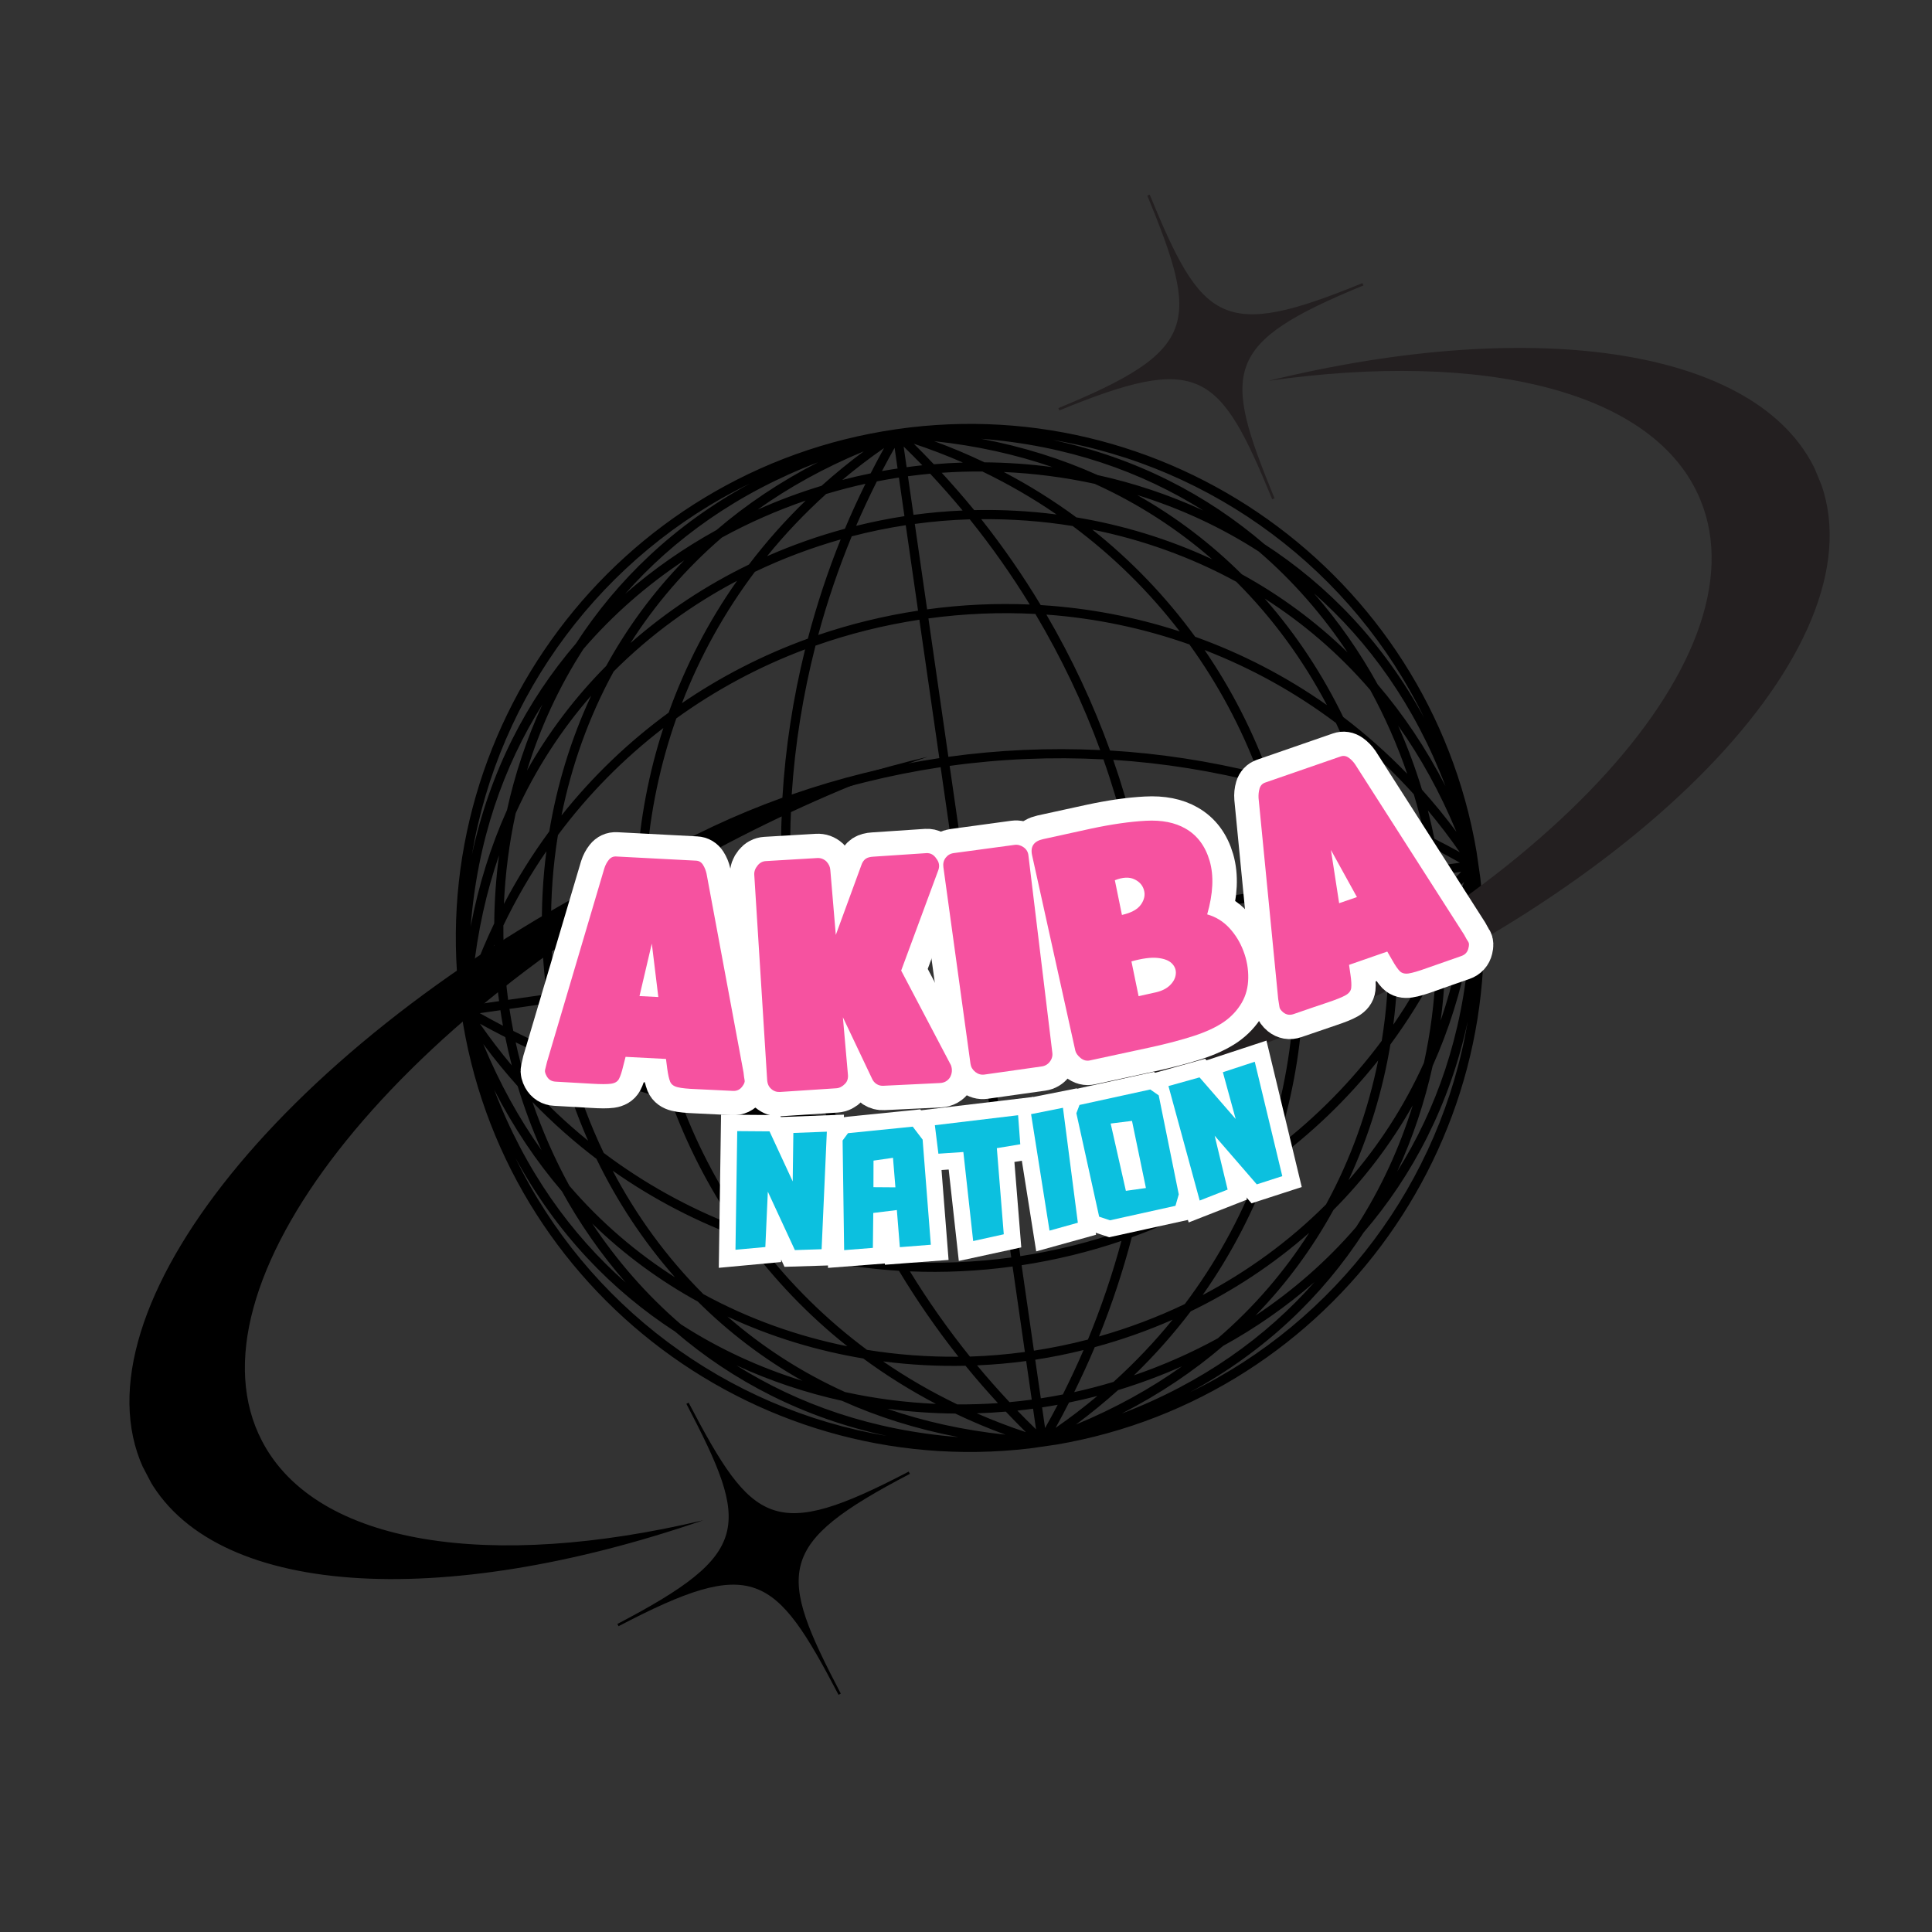 <svg xmlns="http://www.w3.org/2000/svg" xmlns:xlink="http://www.w3.org/1999/xlink" width="500" zoomAndPan="magnify" viewBox="0 0 375 375" height="500" preserveAspectRatio="xMidYMid meet" version="1.0"><rect x="0" y="0" width="375" height="375" fill="#333333" stroke="none"/><defs><g/><clipPath id="30ca015db5"><path d="M 88 82 L 289 82 L 289 282 L 88 282 Z M 88 82 " clip-rule="nonzero"/></clipPath><clipPath id="d06ed32c02"><path d="M 75.27 97.535 L 272.73 69.082 L 301.184 266.543 L 103.723 294.996 Z M 75.27 97.535 " clip-rule="nonzero"/></clipPath><clipPath id="c4eb707cd0"><path d="M 75.27 97.535 L 272.73 69.082 L 301.184 266.543 L 103.723 294.996 Z M 75.27 97.535 " clip-rule="nonzero"/></clipPath><clipPath id="d73d11d130"><path d="M 189 37 L 356 37 L 356 218 L 189 218 Z M 189 37 " clip-rule="nonzero"/></clipPath><clipPath id="33e7e78913"><path d="M 130.352 75.934 L 314.867 0.078 L 376.184 149.215 L 191.668 225.074 Z M 130.352 75.934 " clip-rule="nonzero"/></clipPath><clipPath id="f88e5922ca"><path d="M 130.352 75.934 L 314.867 0.078 L 376.184 149.215 L 191.668 225.074 Z M 130.352 75.934 " clip-rule="nonzero"/></clipPath><clipPath id="a2e533cd98"><path d="M 25 146 L 181 146 L 181 330 L 25 330 Z M 25 146 " clip-rule="nonzero"/></clipPath><clipPath id="fd9e89ab9c"><path d="M 0 232.137 L 176.785 139.688 L 251.512 282.578 L 74.727 375.031 Z M 0 232.137 " clip-rule="nonzero"/></clipPath><clipPath id="3b3c731e62"><path d="M 251.672 282.457 L 74.887 374.906 L 0.16 232.016 L 176.945 139.566 Z M 251.672 282.457 " clip-rule="nonzero"/></clipPath></defs><g clip-path="url(#30ca015db5)"><g clip-path="url(#d06ed32c02)"><g clip-path="url(#c4eb707cd0)"><path fill="#000000" d="M 286.996 167.848 C 286.996 167.84 286.996 167.832 286.992 167.824 C 286.992 167.816 286.992 167.812 286.988 167.805 C 286.988 167.801 286.988 167.801 286.988 167.797 C 279.129 113.363 228.457 75.461 174.02 83.305 C 174.02 83.305 174.016 83.305 174.016 83.305 C 174.012 83.309 174.004 83.309 174 83.309 C 173.992 83.309 173.988 83.312 173.98 83.312 C 119.562 91.172 81.668 141.828 89.496 196.254 C 89.496 196.254 89.496 196.258 89.496 196.258 C 89.496 196.266 89.496 196.273 89.5 196.281 C 89.5 196.289 89.5 196.297 89.504 196.305 C 89.504 196.305 89.504 196.309 89.504 196.309 C 97.359 250.742 148.031 288.645 202.469 280.801 C 202.473 280.801 202.473 280.801 202.473 280.801 C 202.473 280.801 202.473 280.801 202.477 280.801 C 256.914 272.957 294.824 222.293 286.996 167.855 C 286.996 167.852 286.996 167.852 286.996 167.848 Z M 247.734 222.797 C 250.555 214.145 252.281 205.09 252.852 195.816 C 258.602 192.352 264.172 188.5 269.527 184.27 C 269.582 190.141 269.16 196.094 268.195 202.023 C 262.344 209.895 255.457 216.867 247.734 222.797 Z M 229.969 253.117 C 224.555 255.715 218.965 257.797 213.316 259.402 C 215.863 253.074 217.984 246.645 219.684 240.148 C 228.422 236.984 236.617 232.77 244.125 227.625 C 240.613 236.707 235.867 245.281 229.969 253.117 Z M 147.504 241.543 C 156.156 244.363 165.207 246.09 174.484 246.66 C 177.949 252.414 181.797 257.98 186.027 263.336 C 180.156 263.391 174.207 262.969 168.277 262.004 C 160.406 256.152 153.434 249.266 147.504 241.543 Z M 117.18 223.777 C 114.582 218.363 112.5 212.773 110.895 207.125 C 117.227 209.672 123.656 211.793 130.148 213.492 C 133.316 222.23 137.527 230.426 142.676 237.934 C 133.594 234.422 125.02 229.676 117.18 223.777 Z M 128.754 141.312 C 125.938 149.965 124.207 159.016 123.637 168.293 C 117.887 171.758 112.316 175.609 106.965 179.84 C 106.91 173.969 107.328 168.02 108.293 162.09 C 114.148 154.219 121.031 147.246 128.754 141.312 Z M 146.52 110.992 C 151.938 108.395 157.523 106.309 163.172 104.703 C 160.625 111.035 158.504 117.465 156.805 123.961 C 148.066 127.125 139.871 131.34 132.363 136.484 C 135.875 127.402 140.621 118.828 146.52 110.992 Z M 228.988 122.562 C 220.332 119.746 211.281 118.016 202.004 117.445 C 198.539 111.695 194.691 106.125 190.461 100.773 C 196.332 100.719 202.281 101.141 208.211 102.102 C 216.082 107.957 223.055 114.84 228.988 122.562 Z M 259.309 140.328 C 261.906 145.742 263.988 151.332 265.594 156.98 C 259.262 154.434 252.836 152.312 246.34 150.613 C 243.172 141.875 238.961 133.68 233.812 126.172 C 242.895 129.684 251.469 134.43 259.309 140.328 Z M 279.363 168.027 C 279.207 167.02 279.051 166.012 278.863 165.004 C 280.379 165.785 281.875 166.613 283.371 167.449 Z M 277.605 168.281 L 270.113 169.363 C 269.633 166.234 269.004 163.102 268.23 159.98 C 271.133 161.223 274.004 162.574 276.855 164.004 C 277.137 165.43 277.387 166.855 277.605 168.281 Z M 268.355 169.613 L 251.77 172.004 C 250.75 165.316 249.164 158.84 247.047 152.629 C 253.512 154.371 259.906 156.535 266.195 159.129 C 267.109 162.617 267.82 166.121 268.355 169.613 Z M 250.012 172.258 L 223.145 176.129 C 221.688 166.402 219.316 156.816 216.078 147.484 C 225.766 148.105 235.438 149.66 244.98 152.098 C 247.254 158.543 248.949 165.281 250.012 172.258 Z M 221.387 176.383 L 188.996 181.051 L 184.328 148.66 C 194.191 147.293 204.184 146.875 214.172 147.395 C 217.496 156.832 219.91 166.535 221.387 176.383 Z M 184.078 146.898 L 180.207 120.035 C 187.199 119.082 194.141 118.809 200.965 119.168 C 205.996 127.637 210.219 136.473 213.551 145.59 C 203.684 145.121 193.82 145.551 184.078 146.898 Z M 179.953 118.277 L 177.562 101.691 C 181.066 101.215 184.629 100.91 188.23 100.801 C 192.496 106.105 196.375 111.629 199.875 117.336 C 193.316 117.059 186.656 117.363 179.953 118.277 Z M 177.309 99.934 L 176.23 92.438 C 177.66 92.246 179.098 92.086 180.547 91.949 C 182.719 94.285 184.828 96.66 186.84 99.09 C 183.625 99.23 180.445 99.508 177.309 99.934 Z M 175.977 90.684 L 175.398 86.676 C 176.625 87.875 177.84 89.078 179.02 90.309 C 178 90.414 176.988 90.547 175.977 90.684 Z M 174.219 90.938 C 173.211 91.09 172.203 91.25 171.195 91.434 C 171.977 89.922 172.805 88.422 173.641 86.926 Z M 174.473 92.691 L 175.551 100.188 C 172.426 100.664 169.293 101.297 166.172 102.07 C 167.414 99.168 168.766 96.293 170.195 93.441 C 171.621 93.164 173.047 92.91 174.473 92.691 Z M 175.805 101.941 L 178.195 118.531 C 171.508 119.547 165.031 121.137 158.816 123.25 C 160.562 116.789 162.727 110.395 165.32 104.102 C 168.805 103.191 172.309 102.477 175.805 101.941 Z M 178.449 120.289 L 182.32 147.152 C 172.594 148.609 163.008 150.98 153.672 154.219 C 154.297 144.531 155.852 134.859 158.289 125.32 C 164.734 123.047 171.473 121.348 178.449 120.289 Z M 182.574 148.91 L 187.242 181.305 L 154.848 185.969 C 153.484 176.105 153.066 166.117 153.586 156.125 C 163.023 152.805 172.727 150.387 182.574 148.91 Z M 153.09 186.223 L 126.227 190.094 C 125.273 183.102 125 176.16 125.359 169.332 C 133.828 164.301 142.664 160.082 151.785 156.746 C 151.312 166.613 151.742 176.48 153.09 186.223 Z M 124.469 190.348 L 107.883 192.738 C 107.406 189.234 107.102 185.672 106.992 182.07 C 112.293 177.805 117.82 173.922 123.527 170.426 C 123.25 176.984 123.555 183.645 124.469 190.348 Z M 106.125 192.992 L 98.629 194.07 C 98.438 192.641 98.277 191.203 98.141 189.754 C 100.477 187.578 102.848 185.469 105.281 183.457 C 105.422 186.672 105.699 189.855 106.125 192.992 Z M 96.875 194.324 L 92.863 194.902 C 94.062 193.676 95.27 192.461 96.496 191.281 C 96.605 192.301 96.738 193.312 96.875 194.324 Z M 97.125 196.082 C 97.281 197.086 97.441 198.094 97.625 199.102 C 96.113 198.32 94.617 197.492 93.121 196.656 Z M 98.883 195.828 L 106.379 194.746 C 106.855 197.875 107.484 201.004 108.262 204.129 C 105.359 202.883 102.484 201.531 99.633 200.105 C 99.352 198.68 99.102 197.254 98.883 195.828 Z M 108.133 194.496 L 124.723 192.105 C 125.738 198.793 127.324 205.266 129.441 211.48 C 122.98 209.734 116.582 207.57 110.293 204.977 C 109.379 201.492 108.668 197.988 108.133 194.496 Z M 126.477 191.852 L 153.344 187.98 C 154.801 197.707 157.172 207.293 160.41 216.625 C 150.723 216 141.051 214.445 131.508 212.012 C 129.238 205.566 127.539 198.828 126.477 191.852 Z M 155.102 187.727 L 187.492 183.059 L 192.16 215.449 C 182.297 216.812 172.305 217.234 162.316 216.711 C 158.996 207.277 156.578 197.574 155.102 187.727 Z M 192.414 217.207 L 196.285 244.074 C 189.293 245.023 182.348 245.301 175.523 244.938 C 170.492 236.473 166.27 227.633 162.938 218.516 C 172.805 218.988 182.672 218.555 192.414 217.207 Z M 196.539 245.828 L 198.93 262.418 C 195.422 262.891 191.859 263.199 188.258 263.309 C 183.996 258.004 180.113 252.48 176.617 246.773 C 183.172 247.047 189.832 246.742 196.539 245.828 Z M 199.18 264.176 L 200.262 271.668 C 198.832 271.863 197.391 272.023 195.945 272.156 C 193.77 269.824 191.66 267.449 189.648 265.016 C 192.863 264.879 196.047 264.598 199.18 264.176 Z M 200.516 273.426 L 201.094 277.434 C 199.867 276.234 198.648 275.031 197.469 273.801 C 198.492 273.691 199.504 273.562 200.516 273.426 Z M 202.27 273.172 C 203.277 273.02 204.285 272.859 205.297 272.672 C 204.512 274.184 203.684 275.684 202.848 277.18 Z M 202.02 271.414 L 200.938 263.922 C 204.066 263.441 207.195 262.812 210.32 262.039 C 209.074 264.941 207.723 267.812 206.297 270.664 C 204.871 270.945 203.445 271.199 202.02 271.414 Z M 200.684 262.164 L 198.293 245.578 C 204.984 244.559 211.461 242.973 217.672 240.859 C 215.926 247.32 213.762 253.715 211.168 260.008 C 207.684 260.918 204.18 261.629 200.684 262.164 Z M 198.043 243.82 L 194.172 216.953 C 203.898 215.496 213.484 213.125 222.816 209.887 C 222.191 219.578 220.637 229.246 218.203 238.789 C 211.758 241.062 205.02 242.758 198.043 243.82 Z M 193.918 215.195 L 189.25 182.805 L 221.641 178.141 C 223.004 188 223.426 197.992 222.902 207.98 C 213.469 211.301 203.766 213.719 193.918 215.195 Z M 223.398 177.887 L 250.266 174.016 C 251.215 181.008 251.488 187.949 251.129 194.777 C 242.664 199.809 233.824 204.027 224.707 207.359 C 225.176 197.492 224.746 187.629 223.398 177.887 Z M 252.02 173.762 L 268.609 171.371 C 269.082 174.875 269.387 178.438 269.5 182.039 C 264.195 186.305 258.672 190.188 252.965 193.684 C 253.238 187.125 252.934 180.465 252.02 173.762 Z M 270.363 171.117 L 277.859 170.039 C 278.055 171.469 278.215 172.906 278.348 174.355 C 276.016 176.531 273.641 178.637 271.207 180.652 C 271.07 177.438 270.789 174.254 270.363 171.117 Z M 279.617 169.785 L 283.625 169.207 C 282.426 170.434 281.223 171.648 279.992 172.828 C 279.883 171.809 279.754 170.797 279.617 169.785 Z M 278.418 162.801 C 278.043 160.961 277.621 159.125 277.145 157.293 C 279.312 159.883 281.387 162.582 283.34 165.406 C 281.711 164.508 280.07 163.637 278.418 162.801 Z M 276.398 161.793 C 273.512 160.379 270.605 159.031 267.672 157.805 C 266.289 152.703 264.516 147.641 262.344 142.699 C 266.621 146.168 270.652 150 274.414 154.16 C 275.176 156.691 275.84 159.238 276.398 161.793 Z M 244.258 150.078 C 234.746 147.727 225.109 146.25 215.461 145.672 C 212.184 136.578 208.047 127.754 203.105 119.293 C 212.68 119.988 221.996 121.957 230.863 125.086 C 236.367 132.711 240.887 141.09 244.258 150.078 Z M 189.086 99.012 C 187.074 96.543 184.965 94.137 182.793 91.766 C 185.402 91.582 188.031 91.5 190.676 91.516 C 195.727 93.949 200.543 96.734 205.078 99.859 C 199.723 99.168 194.367 98.895 189.086 99.012 Z M 181.258 90.113 C 179.988 88.766 178.691 87.438 177.367 86.129 C 180.629 87.207 183.801 88.434 186.898 89.781 C 185.008 89.84 183.129 89.953 181.258 90.113 Z M 168.992 91.879 C 167.152 92.258 165.316 92.676 163.488 93.156 C 166.074 90.988 168.773 88.914 171.598 86.961 C 170.699 88.59 169.828 90.23 168.992 91.879 Z M 167.984 93.898 C 166.57 96.785 165.227 99.691 163.996 102.629 C 158.895 104.008 153.832 105.781 148.891 107.957 C 152.359 103.676 156.191 99.645 160.352 95.883 C 162.887 95.125 165.434 94.457 167.984 93.898 Z M 156.27 126.039 C 153.918 135.551 152.441 145.188 151.863 154.836 C 142.773 158.113 133.945 162.25 125.484 167.195 C 126.18 157.621 128.148 148.305 131.277 139.434 C 138.902 133.93 147.281 129.41 156.27 126.039 Z M 105.203 181.215 C 102.734 183.223 100.324 185.336 97.957 187.508 C 97.773 184.898 97.691 182.27 97.707 179.625 C 100.141 174.57 102.926 169.758 106.051 165.223 C 105.359 170.578 105.086 175.93 105.203 181.215 Z M 96.301 189.043 C 94.957 190.309 93.629 191.609 92.32 192.93 C 93.398 189.672 94.625 186.496 95.973 183.402 C 96.031 185.293 96.145 187.172 96.301 189.043 Z M 98.07 201.305 C 98.445 203.145 98.867 204.98 99.344 206.809 C 97.176 204.223 95.105 201.523 93.152 198.699 C 94.781 199.598 96.422 200.469 98.07 201.305 Z M 100.09 202.312 C 102.977 203.727 105.883 205.074 108.816 206.301 C 110.199 211.402 111.973 216.465 114.145 221.406 C 109.867 217.938 105.836 214.105 102.074 209.945 C 101.312 207.41 100.648 204.867 100.09 202.312 Z M 132.23 214.027 C 141.742 216.383 151.379 217.855 161.027 218.434 C 164.305 227.527 168.441 236.355 173.383 244.816 C 163.812 244.121 154.492 242.148 145.625 239.023 C 140.121 231.398 135.602 223.016 132.23 214.027 Z M 187.406 265.094 C 189.414 267.566 191.523 269.973 193.695 272.344 C 191.09 272.527 188.457 272.605 185.812 272.594 C 180.762 270.16 175.945 267.371 171.41 264.246 C 176.766 264.938 182.121 265.211 187.406 265.094 Z M 195.23 273.996 C 196.5 275.344 197.801 276.668 199.121 277.98 C 195.859 276.902 192.688 275.676 189.59 274.324 C 191.48 274.27 193.363 274.152 195.23 273.996 Z M 207.496 272.23 C 209.336 271.852 211.172 271.434 213.004 270.953 C 210.414 273.121 207.715 275.195 204.891 277.148 C 205.789 275.52 206.66 273.879 207.496 272.23 Z M 208.504 270.211 C 209.918 267.324 211.266 264.418 212.492 261.48 C 217.594 260.102 222.656 258.328 227.598 256.152 C 224.129 260.43 220.297 264.465 216.137 268.223 C 213.605 268.984 211.059 269.648 208.504 270.211 Z M 220.219 238.07 C 222.574 228.555 224.047 218.918 224.625 209.27 C 233.719 205.992 242.547 201.859 251.008 196.914 C 250.312 206.488 248.34 215.805 245.215 224.676 C 237.586 230.18 229.207 234.699 220.219 238.07 Z M 271.285 182.895 C 273.758 180.887 276.164 178.773 278.535 176.602 C 278.719 179.211 278.797 181.844 278.785 184.488 C 276.352 189.539 273.562 194.355 270.438 198.891 C 271.129 193.535 271.402 188.18 271.285 182.895 Z M 280.188 175.066 C 281.535 173.797 282.859 172.5 284.172 171.176 C 283.094 174.438 281.867 177.613 280.516 180.711 C 280.461 178.816 280.344 176.938 280.188 175.066 Z M 276.004 153.273 C 274.73 149.078 273.191 144.926 271.383 140.859 C 275.723 146.957 279.527 153.816 282.691 161.461 C 280.574 158.602 278.34 155.875 276.004 153.273 Z M 273.141 150.199 C 269.25 146.184 265.102 142.5 260.715 139.172 C 256.754 130.992 251.668 123.211 245.473 116.18 C 252.898 120.918 259.824 126.797 265.961 133.926 C 268.84 139.176 271.23 144.637 273.141 150.199 Z M 257.562 136.867 C 249.645 131.297 241.051 126.844 231.98 123.594 C 226.301 115.809 219.602 108.82 212.023 102.797 C 221.613 104.727 231.074 108.062 239.965 112.918 C 247.133 120.074 253.004 128.211 257.562 136.867 Z M 208.922 100.422 C 204.492 97.156 199.785 94.215 194.836 91.617 C 200.711 91.883 206.621 92.633 212.473 93.91 C 221.043 97.785 228.641 102.77 235.277 108.555 C 226.785 104.598 217.887 101.914 208.922 100.422 Z M 191.078 89.738 C 187.922 88.23 184.676 86.859 181.34 85.637 C 189.562 86.512 197.215 88.227 204.289 90.668 C 199.879 90.078 195.461 89.777 191.078 89.738 Z M 159.465 94.293 C 155.27 95.566 151.117 97.105 147.055 98.918 C 153.148 94.578 160.008 90.77 167.652 87.609 C 164.793 89.723 162.07 91.957 159.465 94.293 Z M 156.391 97.156 C 152.375 101.047 148.691 105.199 145.363 109.582 C 137.184 113.543 129.402 118.633 122.371 124.824 C 127.109 117.402 132.988 110.473 140.117 104.336 C 145.367 101.457 150.832 99.07 156.391 97.156 Z M 143.059 112.734 C 137.488 120.652 133.035 129.25 129.785 138.32 C 122 144 115.012 150.699 108.988 158.277 C 110.918 148.688 114.25 139.223 119.109 130.336 C 126.266 123.164 134.402 117.293 143.059 112.734 Z M 106.613 161.379 C 103.348 165.809 100.406 170.516 97.809 175.465 C 98.07 169.59 98.82 163.68 100.102 157.828 C 103.977 149.258 108.961 141.66 114.746 135.023 C 110.789 143.512 108.105 152.414 106.613 161.379 Z M 95.93 179.223 C 94.422 182.379 93.051 185.625 91.828 188.961 C 92.703 180.738 94.418 173.086 96.859 166.016 C 96.27 170.426 95.969 174.84 95.93 179.223 Z M 100.484 210.832 C 101.758 215.023 103.297 219.176 105.105 223.242 C 100.766 217.145 96.961 210.289 93.801 202.648 C 95.914 205.504 98.148 208.23 100.484 210.832 Z M 103.348 213.902 C 107.238 217.922 111.387 221.605 115.77 224.934 C 119.734 233.113 124.82 240.895 131.012 247.922 C 123.59 243.188 116.66 237.309 110.527 230.176 C 107.648 224.926 105.258 219.465 103.348 213.902 Z M 118.926 227.238 C 126.844 232.809 135.438 237.262 144.508 240.516 C 150.188 248.297 156.887 255.285 164.465 261.309 C 154.875 259.379 145.41 256.043 136.52 251.188 C 129.352 244.031 123.484 235.895 118.926 227.238 Z M 167.566 263.684 C 171.996 266.949 176.703 269.891 181.656 272.488 C 175.781 272.227 169.867 271.477 164.016 270.195 C 155.441 266.32 147.848 261.336 141.207 255.551 C 149.699 259.508 158.602 262.191 167.566 263.684 Z M 185.41 274.371 C 188.57 275.875 191.812 277.25 195.152 278.469 C 186.926 277.598 179.273 275.879 172.199 273.438 C 176.609 274.027 181.027 274.332 185.41 274.371 Z M 217.023 269.816 C 221.219 268.543 225.367 267.004 229.434 265.191 C 223.34 269.531 216.48 273.34 208.84 276.5 C 211.695 274.383 214.422 272.152 217.023 269.816 Z M 220.098 266.949 C 224.113 263.062 227.797 258.91 231.125 254.527 C 239.305 250.566 247.086 245.48 254.113 239.285 C 249.379 246.711 243.5 253.637 236.371 259.773 C 231.121 262.652 225.656 265.039 220.098 266.949 Z M 233.43 251.375 C 239 243.457 243.453 234.859 246.703 225.789 C 254.488 220.109 261.477 213.41 267.5 205.832 C 265.57 215.426 262.234 224.887 257.379 233.777 C 250.223 240.945 242.086 246.816 233.43 251.375 Z M 269.875 202.73 C 273.141 198.305 276.082 193.598 278.68 188.645 C 278.418 194.52 277.668 200.434 276.387 206.285 C 272.512 214.859 267.527 222.453 261.742 229.09 C 265.699 220.602 268.383 211.699 269.875 202.73 Z M 280.559 184.891 C 282.066 181.73 283.441 178.484 284.664 175.148 C 283.789 183.371 282.07 191.027 279.629 198.102 C 280.219 193.691 280.523 189.273 280.559 184.891 Z M 267.422 132.879 C 263.973 126.613 259.84 120.652 255.043 115.168 C 265.695 124.562 274.605 136.926 280.566 152.586 C 276.785 145.199 272.359 138.641 267.422 132.879 Z M 261.539 126.613 C 255.254 120.5 248.34 115.484 241.043 111.473 C 235.137 105.605 228.375 100.391 220.738 96.09 C 228.953 98.629 236.922 102.266 244.348 107.062 C 251.047 112.828 256.781 119.449 261.539 126.613 Z M 213.062 92.215 C 206.145 89.105 198.602 86.711 190.449 85.168 C 207.156 86.469 221.531 91.523 233.547 99.086 C 226.93 96.035 220.047 93.754 213.062 92.215 Z M 139.07 102.879 C 132.809 106.328 126.848 110.457 121.359 115.254 C 130.754 104.605 143.117 95.695 158.773 89.73 C 151.391 93.512 144.832 97.941 139.07 102.879 Z M 132.805 108.762 C 126.691 115.043 121.676 121.957 117.664 129.254 C 111.797 135.16 106.582 141.926 102.281 149.562 C 104.82 141.348 108.453 133.379 113.254 125.953 C 119.023 119.254 125.641 113.516 132.805 108.762 Z M 98.406 157.238 C 95.297 164.156 92.902 171.695 91.359 179.848 C 92.66 163.145 97.715 148.77 105.277 136.754 C 102.227 143.371 99.945 150.254 98.406 157.238 Z M 109.066 231.223 C 112.516 237.488 116.645 243.449 121.441 248.934 C 110.793 239.539 101.887 227.18 95.922 211.523 C 99.703 218.906 104.129 225.465 109.066 231.223 Z M 114.949 237.488 C 121.23 243.602 128.145 248.621 135.441 252.629 C 141.348 258.5 148.113 263.715 155.75 268.016 C 147.535 265.477 139.562 261.84 132.141 257.039 C 125.438 251.273 119.703 244.652 114.949 237.488 Z M 163.426 271.891 C 170.344 275.004 177.887 277.398 186.039 278.941 C 169.332 277.641 154.953 272.582 142.934 265.016 C 149.555 268.07 156.438 270.352 163.426 271.891 Z M 237.414 261.234 C 243.68 257.785 249.641 253.652 255.129 248.855 C 245.734 259.504 233.371 268.414 217.711 274.375 C 225.098 270.594 231.656 266.168 237.414 261.234 Z M 243.68 255.352 C 249.797 249.07 254.812 242.156 258.82 234.855 C 264.691 228.949 269.906 222.188 274.207 214.551 C 271.668 222.766 268.031 230.734 263.23 238.16 C 257.465 244.859 250.844 250.594 243.68 255.352 Z M 278.082 206.875 C 281.195 199.957 283.59 192.414 285.133 184.258 C 283.832 200.969 278.773 215.348 271.207 227.367 C 274.262 220.746 276.543 213.863 278.082 206.875 Z M 276.434 139.34 C 268.496 124.715 257.711 113.582 245.422 105.621 C 234.309 96.078 220.582 88.875 204.301 85.391 C 235.559 90.602 262.605 110.832 276.434 139.34 Z M 145.52 93.871 C 130.898 101.809 119.773 112.594 111.812 124.879 C 102.273 135.984 95.074 149.707 91.586 165.977 C 96.805 134.73 117.023 107.703 145.52 93.871 Z M 100.055 224.766 C 107.996 239.391 118.777 250.52 131.062 258.48 C 142.168 268.02 155.887 275.223 172.152 278.711 C 140.91 273.488 113.883 253.266 100.055 224.766 Z M 230.945 270.25 C 245.574 262.312 256.707 251.527 264.672 239.238 C 274.215 228.125 281.422 214.402 284.906 198.125 C 279.691 229.379 259.457 256.422 230.945 270.25 Z M 230.945 270.25 " fill-opacity="1" fill-rule="nonzero"/></g></g></g><g clip-path="url(#d73d11d130)"><g clip-path="url(#33e7e78913)"><g clip-path="url(#f88e5922ca)"><path fill="#231f20" d="M 252.344 199.855 C 230.492 208.84 208.914 214.699 189.223 217.496 C 202.262 214.316 215.797 209.926 229.438 204.316 C 297.805 176.211 342.859 128.184 330.055 97.043 C 321.348 75.863 288.105 67.961 246.199 73.918 C 298.508 61.121 342.719 67.656 352.969 92.594 C 365.766 123.719 320.715 171.746 252.344 199.855 Z M 205.617 79.668 L 205.43 79.211 C 232.727 67.988 232.883 62.746 222.664 37.891 L 223.121 37.699 C 233.34 62.559 237.152 66.168 264.449 54.949 L 264.637 55.402 C 237.34 66.625 237.164 71.859 247.383 96.719 L 246.93 96.906 C 236.707 72.047 232.914 68.445 205.617 79.668 " fill-opacity="1" fill-rule="evenodd"/></g></g></g><g clip-path="url(#a2e533cd98)"><g clip-path="url(#fd9e89ab9c)"><g clip-path="url(#3b3c731e62)"><path fill="#000000" d="M 118.836 170.238 C 139.77 159.289 160.723 151.477 180.074 146.883 C 167.383 151.246 154.309 156.859 141.238 163.695 C 75.73 197.949 35.273 249.902 50.875 279.738 C 61.484 300.031 95.312 304.852 136.496 295.082 C 85.582 312.621 40.957 310.16 28.465 286.273 C 12.867 256.449 53.328 204.496 118.836 170.238 Z M 176.379 285.637 L 176.609 286.074 C 150.457 299.75 150.781 304.984 163.234 328.801 L 162.797 329.031 C 150.344 305.215 146.215 301.969 120.062 315.645 L 119.836 315.207 C 145.984 301.531 145.684 296.301 133.227 272.484 L 133.664 272.258 C 146.121 296.074 150.23 299.312 176.379 285.637 " fill-opacity="1" fill-rule="evenodd"/></g></g></g><path stroke-linecap="butt" transform="matrix(1.163, 0.061, -0.061, 1.163, 108.528, 154.97)" fill="none" stroke-linejoin="miter" d="M 1.854 47.155 C 1.19 47.156 0.678 46.874 0.323 46.312 C 0.072 45.888 -0.026 45.551 0.025 45.3 C 0.079 45.048 0.157 44.608 0.258 43.978 L 8.134 11.232 C 8.274 10.704 8.495 10.229 8.795 9.804 C 9.098 9.382 9.497 9.169 9.99 9.17 L 23.327 9.169 C 23.821 9.17 24.218 9.381 24.519 9.805 C 24.823 10.229 25.049 10.704 25.194 11.23 L 33.056 43.977 C 33.16 44.61 33.246 45.048 33.317 45.3 C 33.387 45.552 33.28 45.89 33.004 46.314 C 32.65 46.876 32.134 47.155 31.459 47.156 C 28.84 47.156 26.803 47.165 25.35 47.18 C 23.897 47.199 22.85 47.146 22.212 47.025 C 21.571 46.904 21.144 46.624 20.926 46.182 C 20.718 45.733 20.53 45.031 20.356 44.08 L 20.032 42.435 L 13.286 42.435 L 12.962 44.08 C 12.787 45.033 12.592 45.734 12.377 46.182 C 12.168 46.623 11.746 46.903 11.105 47.028 C 10.467 47.148 9.418 47.2 7.967 47.181 C 6.512 47.163 4.477 47.156 1.854 47.155 Z M 15.087 32.17 L 18.226 32.17 L 16.684 23.35 Z M 15.087 32.17 " stroke="#ffffff" stroke-width="8.104" stroke-opacity="1" stroke-miterlimit="4"/><path stroke-linecap="butt" transform="matrix(1.163, -0.069, 0.069, 1.163, 145.649, 157.061)" fill="none" stroke-linejoin="miter" d="M 19.394 47.326 C 18.971 47.324 18.582 47.2 18.227 46.947 C 17.906 46.696 17.678 46.36 17.542 45.936 L 13.338 35.518 L 13.609 45.026 C 13.642 45.704 13.45 46.233 13.027 46.624 C 12.558 47.047 12.062 47.259 11.534 47.261 L 2.128 47.323 C 1.557 47.326 1.078 47.13 0.688 46.74 C 0.299 46.344 0.102 45.812 0.105 45.143 L 0.001 10.922 C -0 10.384 0.211 9.886 0.634 9.428 C 1.026 9.004 1.488 8.793 2.022 8.791 L 10.625 8.793 C 11.196 8.793 11.694 9.004 12.119 9.429 C 12.508 9.885 12.7 10.384 12.702 10.921 L 12.961 21.753 L 17.903 10.388 C 18.085 9.928 18.354 9.592 18.709 9.378 C 19.028 9.205 19.453 9.116 19.981 9.117 L 28.853 9.051 C 29.528 9.05 30.059 9.388 30.449 10.063 C 30.873 10.669 30.942 11.308 30.657 11.983 L 23.483 28.345 L 30.825 44.559 C 31.035 45.27 30.941 45.94 30.554 46.572 C 30.13 47.141 29.546 47.429 28.8 47.428 Z M 19.394 47.326 " stroke="#ffffff" stroke-width="8.104" stroke-opacity="1" stroke-miterlimit="4"/><path stroke-linecap="butt" transform="matrix(1.154, -0.163, 0.163, 1.154, 181.068, 154.686)" fill="none" stroke-linejoin="miter" d="M 11.689 47.002 L 2.025 46.999 C 1.486 47.001 1.015 46.789 0.61 46.366 C 0.203 45.939 0 45.46 0.001 44.925 L 0.103 11.814 C 0.105 11.218 0.297 10.724 0.687 10.335 C 1.077 9.947 1.558 9.754 2.127 9.753 L 12.327 9.804 C 12.861 9.805 13.351 10.01 13.791 10.414 C 14.232 10.821 14.435 11.328 14.4 11.932 L 13.764 44.924 C 13.764 45.496 13.563 45.983 13.154 46.389 C 12.748 46.795 12.261 47.001 11.689 47.002 Z M 11.689 47.002 " stroke="#ffffff" stroke-width="8.104" stroke-opacity="1" stroke-miterlimit="4"/><path stroke-linecap="butt" transform="matrix(1.137, -0.256, 0.256, 1.137, 197.252, 152.921)" fill="none" stroke-linejoin="miter" d="M 2.023 46.998 C 1.452 47.001 0.972 46.752 0.584 46.259 C 0.195 45.759 0 45.296 -0.001 44.873 L 0.104 11.555 C 0.105 10.07 0.881 9.324 2.438 9.323 L 10.729 9.377 C 14.207 9.41 17.256 9.653 19.876 10.104 C 22.496 10.543 24.55 11.451 26.038 12.827 C 27.706 14.351 28.621 16.395 28.776 18.963 C 28.929 21.534 28.145 24.396 26.414 27.553 C 27.721 28.263 28.756 29.273 29.515 30.588 C 30.277 31.893 30.764 33.316 30.981 34.856 C 31.199 36.397 31.126 37.91 30.774 39.398 C 30.419 40.886 29.762 42.143 28.802 43.172 C 27.771 44.27 26.538 45.106 25.104 45.677 C 23.668 46.237 21.905 46.621 19.812 46.817 C 17.728 47.008 15.23 47.096 12.326 47.079 C 9.419 47.06 5.985 47.034 2.023 46.998 Z M 12.272 38.333 L 15.255 38.334 C 16.276 38.333 17.125 38.122 17.801 37.697 C 18.474 37.274 18.915 36.748 19.123 36.114 C 19.339 35.475 19.262 34.853 18.89 34.247 C 18.518 33.641 17.807 33.161 16.763 32.806 C 15.715 32.454 14.255 32.331 12.377 32.445 Z M 12.545 24.516 C 14.136 24.517 15.297 24.183 16.024 23.518 C 16.75 22.843 17.088 22.091 17.034 21.261 C 16.982 20.421 16.586 19.72 15.84 19.157 C 15.098 18.588 14.032 18.41 12.649 18.628 Z M 12.545 24.516 " stroke="#ffffff" stroke-width="8.104" stroke-opacity="1" stroke-miterlimit="4"/><path stroke-linecap="butt" transform="matrix(1.101, -0.381, 0.381, 1.101, 231.055, 145.628)" fill="none" stroke-linejoin="miter" d="M 1.854 47.155 C 1.19 47.156 0.678 46.873 0.325 46.314 C 0.074 45.89 -0.025 45.551 0.027 45.299 C 0.077 45.05 0.155 44.609 0.26 43.978 L 8.135 11.232 C 8.271 10.704 8.493 10.227 8.796 9.803 C 9.099 9.379 9.498 9.17 9.991 9.17 L 23.326 9.168 C 23.819 9.168 24.217 9.381 24.521 9.805 C 24.822 10.228 25.047 10.704 25.195 11.23 L 33.057 43.976 C 33.161 44.608 33.246 45.049 33.316 45.3 C 33.385 45.551 33.282 45.888 33.004 46.313 C 32.65 46.876 32.134 47.155 31.46 47.156 C 28.842 47.155 26.803 47.162 25.352 47.182 C 23.898 47.2 22.852 47.147 22.212 47.025 C 21.569 46.906 21.142 46.623 20.925 46.182 C 20.719 45.732 20.528 45.034 20.357 44.081 L 20.029 42.434 L 13.285 42.432 L 12.96 44.079 C 12.787 45.031 12.593 45.734 12.377 46.184 C 12.168 46.623 11.744 46.905 11.107 47.025 C 10.465 47.147 9.417 47.2 7.966 47.18 C 6.513 47.164 4.476 47.155 1.854 47.155 Z M 15.09 32.17 L 18.23 32.171 L 16.684 23.348 Z M 15.09 32.17 " stroke="#ffffff" stroke-width="8.104" stroke-opacity="1" stroke-miterlimit="4"/><g fill="#f652a0" fill-opacity="1"><g transform="translate(105.672, 209.649)"><g><path d="M 2.156 0.297 C 1.363 0.254 0.785 -0.109 0.422 -0.797 C 0.148 -1.297 0.051 -1.691 0.125 -1.984 C 0.207 -2.273 0.332 -2.785 0.5 -3.516 L 11.625 -41.094 C 11.82 -41.719 12.109 -42.266 12.484 -42.734 C 12.859 -43.211 13.336 -43.438 13.922 -43.406 L 29.438 -42.594 C 30.02 -42.562 30.469 -42.289 30.781 -41.781 C 31.102 -41.27 31.332 -40.695 31.469 -40.062 L 38.641 -1.516 C 38.723 -0.773 38.797 -0.258 38.859 0.031 C 38.93 0.332 38.789 0.719 38.438 1.188 C 37.988 1.832 37.375 2.133 36.594 2.094 C 33.531 1.938 31.156 1.82 29.469 1.75 C 27.781 1.688 26.57 1.562 25.844 1.375 C 25.113 1.195 24.633 0.844 24.406 0.312 C 24.188 -0.219 24 -1.047 23.844 -2.172 L 23.594 -4.109 L 15.75 -4.516 L 15.266 -2.625 C 15.004 -1.52 14.734 -0.711 14.453 -0.203 C 14.18 0.297 13.672 0.598 12.922 0.703 C 12.172 0.805 10.945 0.805 9.25 0.703 C 7.562 0.598 5.195 0.461 2.156 0.297 Z M 18.453 -16.312 L 22.109 -16.125 L 20.844 -26.5 Z M 18.453 -16.312 "/></g></g></g><g fill="#f652a0" fill-opacity="1"><g transform="translate(148.901, 211.717)"><g><path d="M 22.562 -0.969 C 22.082 -0.938 21.629 -1.055 21.203 -1.328 C 20.805 -1.598 20.508 -1.973 20.312 -2.453 L 14.703 -14.266 L 15.672 -3.234 C 15.766 -2.441 15.578 -1.812 15.109 -1.344 C 14.598 -0.812 14.035 -0.523 13.422 -0.484 L 2.484 0.234 C 1.828 0.266 1.266 0.066 0.797 -0.359 C 0.305 -0.773 0.039 -1.379 0 -2.172 L -2.5 -41.953 C -2.531 -42.578 -2.312 -43.172 -1.844 -43.734 C -1.426 -44.254 -0.906 -44.535 -0.281 -44.578 L 9.719 -45.172 C 10.375 -45.211 10.961 -45 11.484 -44.531 C 11.973 -44.02 12.234 -43.453 12.266 -42.828 L 13.328 -30.25 L 18.297 -43.812 C 18.473 -44.352 18.758 -44.766 19.156 -45.047 C 19.5 -45.273 19.984 -45.406 20.609 -45.438 L 30.922 -46.125 C 31.711 -46.164 32.352 -45.812 32.844 -45.062 C 33.383 -44.383 33.516 -43.645 33.234 -42.844 L 26.016 -23.328 L 35.672 -4.969 C 35.973 -4.164 35.914 -3.379 35.5 -2.609 C 35.051 -1.91 34.391 -1.539 33.516 -1.5 Z M 22.562 -0.969 "/></g></g></g><g fill="#f652a0" fill-opacity="1"><g transform="translate(188.719, 208.901)"><g><path d="M 13.484 -1.906 L 2.344 -0.328 C 1.719 -0.242 1.133 -0.41 0.594 -0.828 C 0.062 -1.254 -0.25 -1.773 -0.344 -2.391 L -5.609 -40.594 C -5.703 -41.289 -5.555 -41.895 -5.172 -42.406 C -4.785 -42.914 -4.27 -43.219 -3.625 -43.312 L 8.172 -44.906 C 8.785 -45 9.379 -44.848 9.953 -44.453 C 10.523 -44.055 10.844 -43.504 10.906 -42.797 L 15.531 -4.625 C 15.625 -3.969 15.469 -3.375 15.062 -2.844 C 14.664 -2.312 14.141 -2 13.484 -1.906 Z M 13.484 -1.906 "/></g></g></g><g fill="#f652a0" fill-opacity="1"><g transform="translate(209.267, 206.339)"><g><path d="M 2.297 -0.516 C 1.648 -0.367 1.039 -0.523 0.469 -0.984 C -0.094 -1.453 -0.43 -1.926 -0.547 -2.406 L -8.938 -40.328 C -9.312 -42.016 -8.613 -43.055 -6.844 -43.453 L 2.562 -45.516 C 6.531 -46.359 10.062 -46.863 13.156 -47.031 C 16.25 -47.195 18.816 -46.688 20.859 -45.5 C 23.141 -44.188 24.695 -42.094 25.531 -39.219 C 26.363 -36.344 26.203 -32.891 25.047 -28.859 C 26.711 -28.391 28.145 -27.508 29.344 -26.219 C 30.539 -24.926 31.457 -23.426 32.094 -21.719 C 32.738 -20.02 33.047 -18.281 33.016 -16.5 C 32.992 -14.719 32.57 -13.117 31.75 -11.703 C 30.863 -10.191 29.676 -8.93 28.188 -7.922 C 26.707 -6.922 24.805 -6.039 22.484 -5.281 C 20.16 -4.52 17.344 -3.773 14.031 -3.047 C 10.727 -2.328 6.816 -1.484 2.297 -0.516 Z M 11.734 -12.984 L 15.109 -13.734 C 16.273 -14.004 17.188 -14.469 17.844 -15.125 C 18.508 -15.781 18.879 -16.492 18.953 -17.266 C 19.035 -18.047 18.789 -18.727 18.219 -19.312 C 17.645 -19.906 16.711 -20.27 15.422 -20.406 C 14.141 -20.539 12.445 -20.316 10.344 -19.734 Z M 8.5 -28.75 C 10.312 -29.156 11.547 -29.832 12.203 -30.781 C 12.859 -31.727 13.047 -32.672 12.766 -33.609 C 12.492 -34.547 11.863 -35.238 10.875 -35.688 C 9.883 -36.145 8.633 -36.078 7.125 -35.484 Z M 8.5 -28.75 "/></g></g></g><g fill="#f652a0" fill-opacity="1"><g transform="translate(248.958, 197.371)"><g><path d="M 2.109 -0.531 C 1.367 -0.281 0.695 -0.398 0.094 -0.891 C -0.344 -1.266 -0.578 -1.598 -0.609 -1.891 C -0.648 -2.18 -0.734 -2.703 -0.859 -3.453 L -4.672 -42.453 C -4.711 -43.098 -4.648 -43.711 -4.484 -44.297 C -4.316 -44.879 -3.957 -45.27 -3.406 -45.469 L 11.266 -50.547 C 11.816 -50.734 12.336 -50.648 12.828 -50.297 C 13.328 -49.941 13.754 -49.492 14.109 -48.953 L 35.234 -15.938 C 35.586 -15.27 35.852 -14.812 36.031 -14.562 C 36.207 -14.32 36.219 -13.91 36.062 -13.328 C 35.895 -12.578 35.441 -12.07 34.703 -11.812 C 31.805 -10.812 29.562 -10.023 27.969 -9.453 C 26.375 -8.879 25.203 -8.535 24.453 -8.422 C 23.711 -8.316 23.141 -8.469 22.734 -8.875 C 22.328 -9.289 21.848 -9.988 21.297 -10.969 L 20.312 -12.672 L 12.891 -10.094 L 13.172 -8.156 C 13.336 -7.039 13.383 -6.195 13.312 -5.625 C 13.25 -5.051 12.891 -4.578 12.234 -4.203 C 11.578 -3.828 10.445 -3.367 8.844 -2.828 C 7.238 -2.297 4.992 -1.531 2.109 -0.531 Z M 10.969 -22.062 L 14.422 -23.25 L 9.375 -32.391 Z M 10.969 -22.062 "/></g></g></g><path stroke-linecap="butt" transform="matrix(0.915, 0.007, -0.007, 0.915, 142.362, 217.872)" fill="none" stroke-linejoin="miter" d="M 12.725 2.128 L 19.812 1.81 L 18.894 26.745 L 13.227 26.967 L 7.402 14.623 L 6.96 26.365 L 0.635 27.002 L 0.817 1.842 L 7.656 1.841 L 12.657 12.411 Z M 12.725 2.128 " stroke="#ffffff" stroke-width="6.965" stroke-opacity="1" stroke-miterlimit="4"/><path stroke-linecap="butt" transform="matrix(0.914, -0.052, 0.052, 0.914, 161.872, 217.982)" fill="none" stroke-linejoin="miter" d="M 18.574 4.56 L 19.055 26.939 L 12.473 27.062 L 12.278 19.18 L 7.249 19.498 L 6.74 26.908 L 0.632 27.033 L 1.614 3.805 L 2.853 2.311 L 16.645 1.71 Z M 12.247 14.373 L 12.094 8.075 L 7.911 8.424 L 7.596 14.058 Z M 12.247 14.373 " stroke="#ffffff" stroke-width="6.965" stroke-opacity="1" stroke-miterlimit="4"/><path stroke-linecap="butt" transform="matrix(0.909, -0.108, 0.108, 0.909, 180.689, 216.882)" fill="none" stroke-linejoin="miter" d="M 0.634 1.74 L 18.422 1.741 L 18.137 7.914 L 13.107 8.14 L 12.411 26.46 L 5.797 27.094 L 5.949 8.108 L 0.666 7.853 Z M 0.634 1.74 " stroke="#ffffff" stroke-width="6.965" stroke-opacity="1" stroke-miterlimit="4"/><path stroke-linecap="butt" transform="matrix(0.903, -0.15, 0.15, 0.903, 199.092, 214.55)" fill="none" stroke-linejoin="miter" d="M 0.817 2.027 L 7.689 1.811 L 6.838 26.367 L 0.632 27.03 Z M 0.817 2.027 " stroke="#ffffff" stroke-width="6.965" stroke-opacity="1" stroke-miterlimit="4"/><path stroke-linecap="butt" transform="matrix(0.895, -0.191, 0.191, 0.895, 207.726, 213.208)" fill="none" stroke-linejoin="miter" d="M 16.999 1.679 L 18.483 3.296 L 18.259 24.689 L 17.094 26.938 L 2.882 27.03 L 0.789 25.794 L 0.634 3.355 L 1.648 1.773 Z M 7.277 6.996 L 7.473 21.623 L 11.746 21.909 L 11.806 7.372 Z M 7.277 6.996 " stroke="#ffffff" stroke-width="6.965" stroke-opacity="1" stroke-miterlimit="4"/><path stroke-linecap="butt" transform="matrix(0.881, -0.247, 0.247, 0.881, 225.631, 209.386)" fill="none" stroke-linejoin="miter" d="M 12.727 2.125 L 19.81 1.809 L 18.892 26.744 L 13.23 26.971 L 7.404 14.62 L 6.963 26.367 L 0.633 27.001 L 0.821 1.839 L 7.656 1.839 L 12.655 12.412 Z M 12.727 2.125 " stroke="#ffffff" stroke-width="6.965" stroke-opacity="1" stroke-miterlimit="4"/><g fill="#0cc0df" fill-opacity="1"><g transform="translate(142.177, 242.58)"><g><path d="M 11.812 -22.672 L 18.312 -22.922 L 17.297 -0.109 L 12.109 0.062 L 6.859 -11.281 L 6.375 -0.531 L 0.578 0 L 0.922 -23.031 L 7.188 -22.984 L 11.688 -13.266 Z M 11.812 -22.672 "/></g></g></g><g fill="#0cc0df" fill-opacity="1"><g transform="translate(163.268, 242.651)"><g><path d="M 15.812 -21.453 L 17.406 -1.047 L 11.391 -0.578 L 10.812 -7.781 L 6.234 -7.219 L 6.156 -0.438 L 0.578 0 L 0.281 -21.281 L 1.328 -22.703 L 13.891 -23.969 Z M 10.531 -12.188 L 10.062 -17.922 L 6.281 -17.375 L 6.266 -12.219 Z M 10.531 -12.188 "/></g></g></g><g fill="#0cc0df" fill-opacity="1"><g transform="translate(183.612, 241.417)"><g><path d="M -2.156 -23.016 L 14 -24.953 L 14.422 -19.312 L 9.875 -18.562 L 11.219 -1.844 L 5.281 -0.531 L 3.375 -17.812 L -1.469 -17.484 Z M -2.156 -23.016 "/></g></g></g><g fill="#0cc0df" fill-opacity="1"><g transform="translate(203.132, 238.927)"><g><path d="M -3 -22.672 L 3.188 -23.906 L 6.078 -1.594 L 0.578 -0.062 Z M -3 -22.672 "/></g></g></g><g fill="#0cc0df" fill-opacity="1"><g transform="translate(212.876, 237.375)"><g><path d="M 10.391 -25.906 L 12.031 -24.766 L 15.922 -5.547 L 15.281 -3.328 L 2.578 -0.516 L 0.469 -1.219 L -3.953 -21.297 L -3.344 -22.906 Z M 2.703 -19.297 L 5.656 -6.234 L 9.547 -6.781 L 6.844 -19.812 Z M 2.703 -19.297 "/></g></g></g><g fill="#0cc0df" fill-opacity="1"><g transform="translate(232.298, 233.179)"><g><path d="M 5.062 -25.062 L 11.25 -27.094 L 16.594 -4.891 L 11.641 -3.297 L 3.469 -12.734 L 5.984 -2.281 L 0.562 -0.156 L -5.5 -22.375 L 0.531 -24.062 L 7.547 -15.984 Z M 5.062 -25.062 "/></g></g></g></svg>